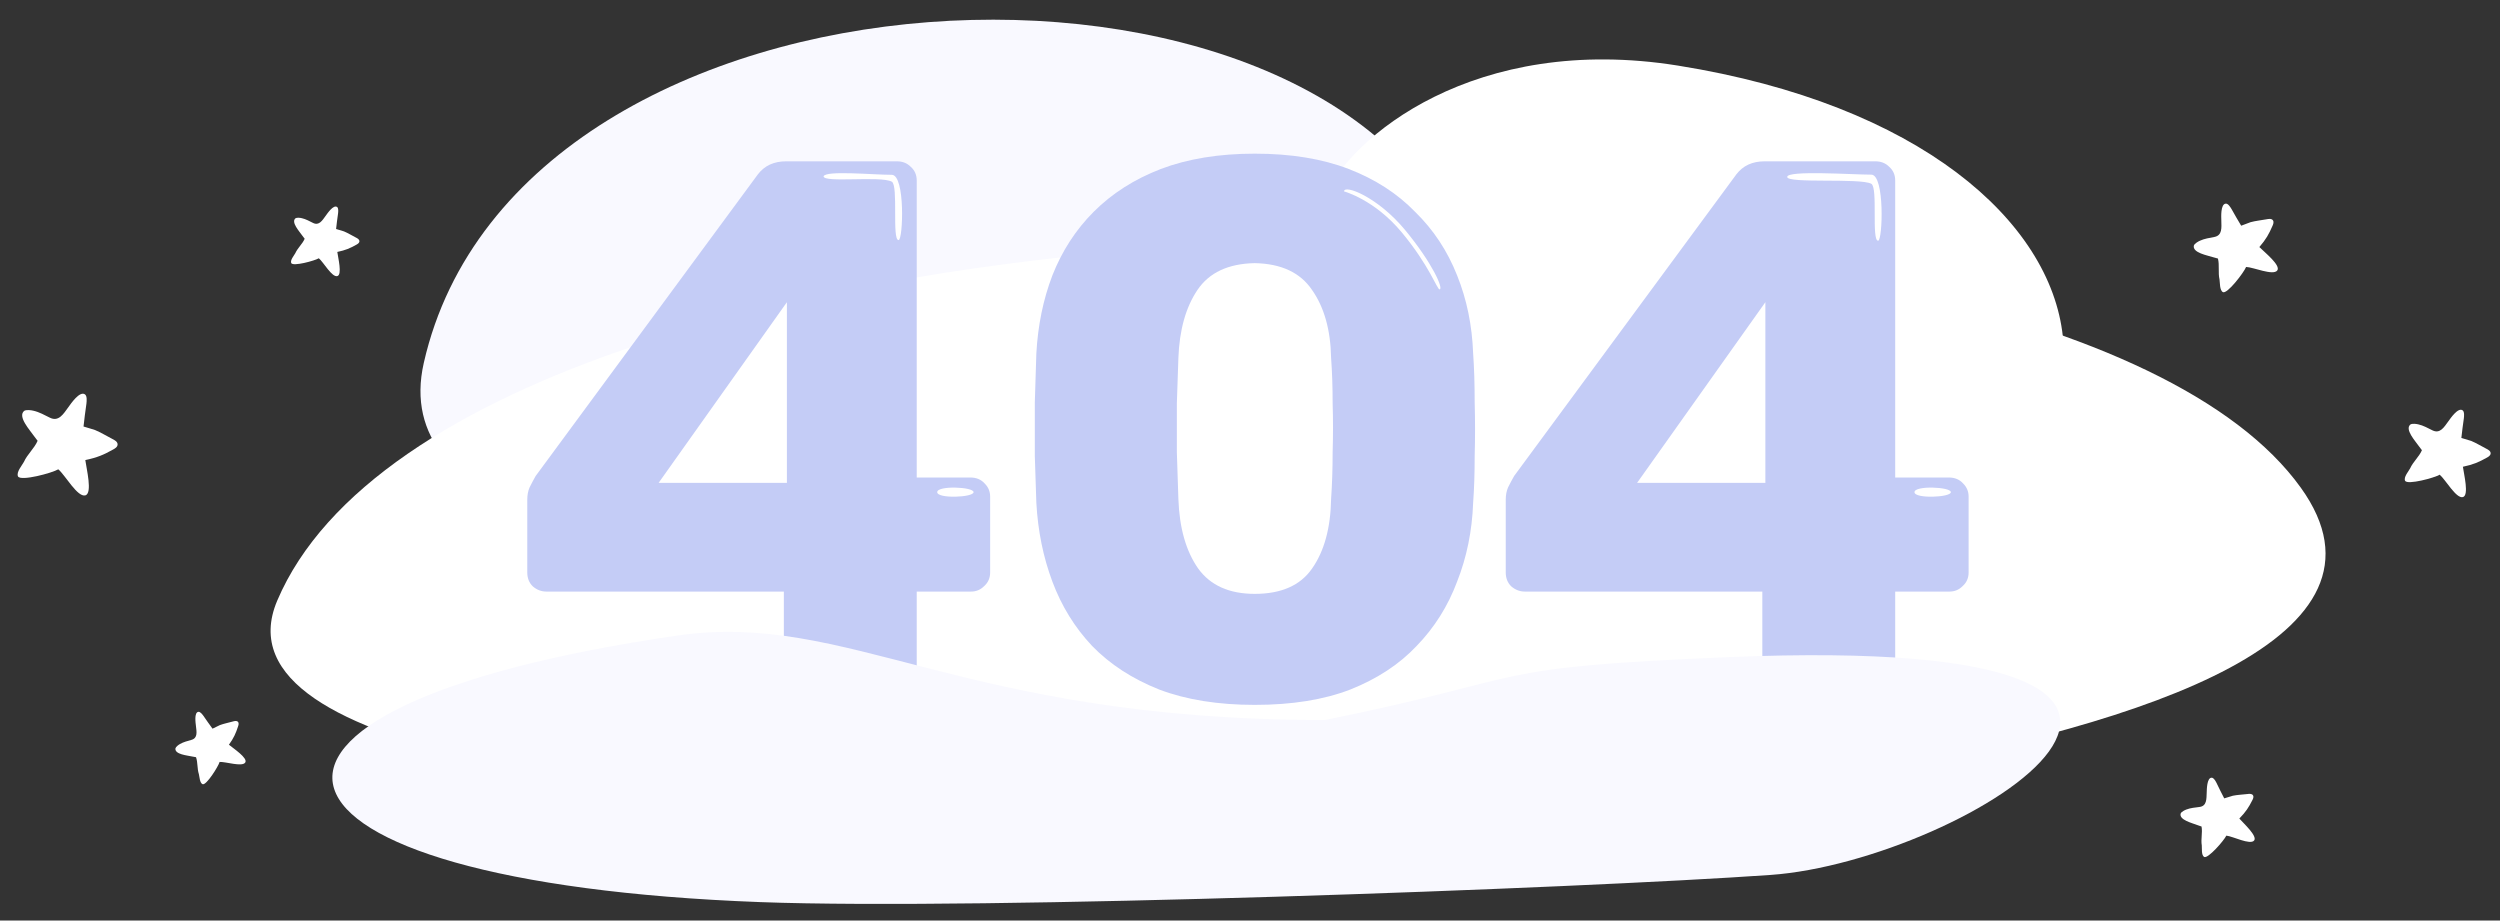 <svg width="736" height="271" viewBox="0 0 736 271" fill="none" xmlns="http://www.w3.org/2000/svg">
<rect x="0" y="0" width="736" height="271" fill="#333333" stroke="none"/>
<g clip-path="url(#clip0_2130_4572)">
<path d="M219.689 166.333C253.915 171.791 315.149 171.19 365.089 154.635C407.755 140.492 446.769 116.243 430.487 74.677C390.914 -26.346 152.881 -16.758 124.769 106.812C114.624 151.41 185.462 160.875 219.689 166.333Z" fill="#F9F9FF"/>
<path d="M389.602 58.575C381.893 76.891 382.097 109.988 403.95 137.489C422.62 160.984 454.968 182.825 511.246 175.344C648.025 157.161 636.375 42.124 493.975 19.308C434.302 9.747 397.311 40.258 389.602 58.575Z" fill="white"/>
<path d="M25.136 145.833C22.819 146.509 19.131 139.769 17.157 138.166C15.426 139.224 6.079 141.769 5.295 140.246C4.741 138.982 6.504 136.989 7.041 135.979C8.062 133.7 10.085 132.05 11.074 129.774C10.74 129.304 10.377 128.859 10.03 128.398C8.869 126.69 5.046 122.603 7.145 120.945C7.777 120.569 9.192 120.752 9.844 120.919C11.524 121.294 13.145 122.199 14.682 122.966C17.277 124.258 18.668 121.867 20.136 119.858C20.816 118.927 23.445 114.984 25.02 116.107C25.691 116.584 25.52 118.138 25.438 118.885C25.15 121.118 24.795 123.317 24.59 125.57C25.718 125.919 26.838 126.221 27.963 126.594C29.708 127.316 31.381 128.36 33.069 129.221C33.735 129.561 34.648 130.025 34.622 130.871C34.583 131.627 33.843 132.037 33.303 132.337C30.541 133.876 28.712 134.684 25.115 135.444C25.453 138.007 27.276 145.209 25.136 145.833Z" fill="white"/>
<path d="M99.319 81.279C97.734 81.742 95.21 77.131 93.86 76.034C92.676 76.758 86.281 78.499 85.744 77.457C85.365 76.592 86.572 75.229 86.939 74.537C87.638 72.978 89.022 71.849 89.698 70.292C89.47 69.97 89.222 69.666 88.984 69.35C88.19 68.182 85.574 65.386 87.01 64.252C87.443 63.994 88.411 64.12 88.857 64.234C90.007 64.49 91.115 65.11 92.167 65.635C93.942 66.518 94.894 64.882 95.898 63.508C96.364 62.871 98.162 60.173 99.24 60.942C99.699 61.268 99.582 62.331 99.526 62.842C99.329 64.37 99.086 65.874 98.945 67.416C99.718 67.655 100.484 67.861 101.253 68.116C102.447 68.61 103.592 69.325 104.747 69.914C105.203 70.146 105.827 70.464 105.809 71.043C105.782 71.56 105.276 71.841 104.907 72.046C103.017 73.099 101.766 73.651 99.305 74.172C99.536 75.925 100.783 80.852 99.319 81.279Z" fill="white"/>
<path d="M72.212 224.462C71.359 225.879 66.386 224.203 64.652 224.314C64.27 225.65 60.745 231.275 59.645 230.873C58.782 230.495 58.748 228.673 58.551 227.915C58.011 226.294 58.266 224.523 57.711 222.919C57.325 222.837 56.937 222.782 56.549 222.711C55.175 222.391 51.361 222.113 51.651 220.303C51.795 219.82 52.592 219.254 52.996 219.035C54.016 218.443 55.249 218.145 56.378 217.816C58.28 217.26 57.874 215.411 57.684 213.717C57.596 212.933 57.095 209.727 58.407 209.56C58.965 209.488 59.598 210.349 59.902 210.763C60.789 212.021 61.628 213.292 62.566 214.521C63.296 214.172 63.999 213.804 64.737 213.468C65.949 213.02 67.273 212.768 68.521 212.417C69.014 212.278 69.688 212.087 70.066 212.525C70.395 212.923 70.213 213.474 70.079 213.876C69.402 215.934 68.855 217.191 67.397 219.245C68.752 220.377 73 223.154 72.212 224.462Z" fill="white"/>
<path d="M725.095 146.335C723.106 146.916 719.937 141.127 718.242 139.75C716.755 140.659 708.727 142.844 708.053 141.536C707.577 140.45 709.092 138.739 709.553 137.871C710.43 135.913 712.168 134.496 713.017 132.542C712.73 132.138 712.419 131.756 712.121 131.359C711.124 129.892 707.839 126.382 709.643 124.958C710.185 124.635 711.401 124.792 711.961 124.936C713.404 125.258 714.796 126.035 716.116 126.694C718.345 127.804 719.54 125.75 720.801 124.024C721.385 123.224 723.643 119.837 724.996 120.803C725.572 121.212 725.426 122.547 725.355 123.188C725.107 125.107 724.803 126.995 724.626 128.93C725.596 129.231 726.557 129.49 727.524 129.81C729.023 130.43 730.459 131.327 731.91 132.067C732.482 132.359 733.266 132.757 733.243 133.484C733.21 134.133 732.574 134.485 732.11 134.743C729.738 136.065 728.167 136.759 725.078 137.412C725.367 139.613 726.933 145.799 725.095 146.335Z" fill="white"/>
<path d="M663.605 247.454C662.442 248.846 657.329 246.187 655.429 246.014C654.791 247.4 650.02 252.905 648.896 252.284C648.023 251.727 648.292 249.745 648.206 248.89C647.892 247.04 648.467 245.162 648.135 243.328C647.73 243.174 647.318 243.049 646.909 242.907C645.473 242.328 641.383 241.381 642.001 239.466C642.239 238.967 643.198 238.488 643.674 238.319C644.879 237.848 646.268 237.734 647.547 237.568C649.704 237.287 649.575 235.212 649.653 233.343C649.689 232.477 649.685 228.914 651.137 228.955C651.754 228.972 652.296 230.013 652.555 230.513C653.307 232.028 654.003 233.548 654.814 235.04C655.664 234.785 656.488 234.504 657.346 234.265C658.735 233.984 660.215 233.934 661.627 233.764C662.185 233.697 662.948 233.603 663.284 234.143C663.575 234.63 663.284 235.197 663.072 235.61C661.991 237.728 661.187 238.998 659.26 240.98C660.539 242.438 664.68 246.167 663.605 247.454Z" fill="white"/>
<path d="M670.429 79.62C669.234 81.247 663.373 78.651 661.251 78.591C660.638 80.174 655.722 86.62 654.43 86.008C653.422 85.451 653.584 83.232 653.429 82.287C652.953 80.255 653.46 78.13 652.964 76.117C652.504 75.974 652.038 75.864 651.574 75.734C649.939 75.191 645.332 74.425 645.886 72.256C646.115 71.685 647.147 71.086 647.664 70.865C648.969 70.259 650.503 70.034 651.912 69.762C654.288 69.299 654.001 67.004 653.958 64.923C653.938 63.958 653.687 60.003 655.301 59.947C655.987 59.922 656.661 61.041 656.985 61.579C657.924 63.208 658.802 64.848 659.806 66.448C660.733 66.105 661.629 65.736 662.564 65.41C664.088 65.002 665.727 64.844 667.284 64.556C667.898 64.442 668.739 64.286 669.15 64.861C669.506 65.382 669.223 66.031 669.016 66.505C667.962 68.932 667.157 70.399 665.155 72.734C666.677 74.264 671.533 78.116 670.429 79.62Z" fill="white"/>
<path d="M266.216 239.797C332.864 245.631 452.159 245.135 549.54 227.787C632.735 212.966 708.873 187.479 677.38 143.602C600.838 36.96 137.064 46.534 81.625 176.804C61.616 223.819 199.567 233.963 266.216 239.797Z" fill="white"/>
<path d="M557.381 55.346C557.208 55.569 557.054 55.885 556.974 56.218C556.935 56.385 556.913 56.644 556.911 56.82L556.4 80.485L555.888 104.151C555.882 104.678 556.05 104.983 556.334 104.962C556.6 104.85 556.888 104.478 557.064 103.903L557.144 103.57C559.045 95.566 559.428 58.83 558.081 55.425C557.933 55.037 557.649 55.057 557.381 55.346Z" fill="white"/>
<path d="M524.449 205.262C522.95 205.262 521.601 204.737 520.402 203.685C519.353 202.633 518.829 201.281 518.829 199.628V174.159H448.911C447.413 174.159 446.064 173.633 444.865 172.582C443.816 171.53 443.291 170.177 443.291 168.525V147.113C443.291 145.761 443.516 144.558 443.965 143.507C444.565 142.305 445.164 141.178 445.764 140.126L511.185 51.324C513.133 48.769 515.906 47.492 519.503 47.492H552.101C553.75 47.492 555.099 48.018 556.148 49.07C557.347 50.122 557.946 51.474 557.946 53.127V140.577H573.716C575.514 140.577 576.938 141.178 577.987 142.38C579.036 143.432 579.561 144.709 579.561 146.211V168.525C579.561 170.177 578.961 171.53 577.762 172.582C576.713 173.633 575.439 174.159 573.94 174.159H557.946V199.628C557.946 201.281 557.347 202.633 556.148 203.685C555.099 204.737 553.75 205.262 552.101 205.262H524.449ZM481.959 142.154H519.728V88.963L481.959 142.154Z" fill="#C4CCF6"/>
<path d="M369.397 207.516C358.606 207.516 349.239 206.014 341.295 203.009C333.352 199.853 326.757 195.571 321.511 190.162C316.416 184.752 312.519 178.442 309.821 171.229C307.123 164.017 305.55 156.279 305.1 148.014C304.95 143.957 304.8 139.375 304.65 134.266C304.65 129.007 304.65 123.748 304.65 118.489C304.8 113.08 304.95 108.271 305.1 104.064C305.55 95.8 307.123 88.137 309.821 81.075C312.669 73.862 316.715 67.627 321.961 62.368C327.357 56.958 333.951 52.751 341.745 49.746C349.688 46.741 358.906 45.238 369.397 45.238C380.038 45.238 389.256 46.741 397.049 49.746C404.843 52.751 411.362 56.958 416.608 62.368C422.004 67.627 426.125 73.862 428.973 81.075C431.82 88.137 433.394 95.8 433.694 104.064C433.994 108.271 434.144 113.08 434.144 118.489C434.293 123.748 434.293 129.007 434.144 134.266C434.144 139.375 433.994 143.957 433.694 148.014C433.394 156.279 431.82 164.017 428.973 171.229C426.275 178.442 422.303 184.752 417.058 190.162C411.962 195.571 405.442 199.853 397.499 203.009C389.705 206.014 380.338 207.516 369.397 207.516ZM369.397 174.835C377.191 174.835 382.811 172.356 386.258 167.398C389.855 162.289 391.729 155.452 391.878 146.887C392.178 142.53 392.328 137.947 392.328 133.139C392.478 128.331 392.478 123.522 392.328 118.714C392.328 113.906 392.178 109.473 391.878 105.416C391.729 97.152 389.855 90.466 386.258 85.357C382.811 80.248 377.191 77.619 369.397 77.469C361.603 77.619 355.983 80.248 352.536 85.357C349.089 90.466 347.215 97.152 346.916 105.416C346.766 109.473 346.616 113.906 346.466 118.714C346.466 123.522 346.466 128.331 346.466 133.139C346.616 137.947 346.766 142.53 346.916 146.887C347.215 155.452 349.164 162.289 352.761 167.398C356.358 172.356 361.903 174.835 369.397 174.835Z" fill="#C4CCF6"/>
<path d="M236.387 205.262C234.888 205.262 233.539 204.737 232.34 203.685C231.291 202.633 230.766 201.281 230.766 199.628V174.159H160.849C159.35 174.159 158.001 173.633 156.802 172.582C155.753 171.53 155.229 170.177 155.229 168.525V147.113C155.229 145.761 155.453 144.558 155.903 143.507C156.502 142.305 157.102 141.178 157.701 140.126L223.123 51.324C225.071 48.769 227.844 47.492 231.441 47.492H264.039C265.687 47.492 267.036 48.018 268.085 49.07C269.284 50.122 269.884 51.474 269.884 53.127V140.577H285.653C287.452 140.577 288.875 141.178 289.925 142.38C290.974 143.432 291.498 144.709 291.498 146.211V168.525C291.498 170.177 290.899 171.53 289.7 172.582C288.651 173.633 287.377 174.159 285.878 174.159H269.884V199.628C269.884 201.281 269.284 202.633 268.085 203.685C267.036 204.737 265.687 205.262 264.039 205.262H236.387ZM193.897 142.154H231.665V88.963L193.897 142.154Z" fill="#C4CCF6"/>
<path d="M413.633 67.68C421.674 77.386 425.121 85.19 423.783 85.19C423.114 85.19 420.755 78.156 412.713 68.451C404.672 58.746 395.681 56.346 395.681 56.346C395.75 54.215 405.591 57.975 413.633 67.68Z" fill="white"/>
<path d="M550.909 54.102C547.561 52.331 526.152 54.101 526.152 52.089C526.152 50.077 545.391 51.418 550.909 51.418C554.923 51.418 554.254 70.871 552.916 70.871C550.909 70.871 552.916 55.163 550.909 54.102Z" fill="white"/>
<path d="M563.623 144.891C563.623 146.891 574.329 146.455 574.329 144.891C574.329 143.326 563.623 142.891 563.623 144.891Z" fill="white"/>
<path d="M275.914 144.891C275.914 146.891 286.62 146.455 286.62 144.891C286.62 143.326 275.914 142.891 275.914 144.891Z" fill="white"/>
<path d="M262.532 53.477C259.184 51.707 242.459 53.915 242.459 51.903C243.128 50.124 257.014 51.465 262.532 51.465C266.546 51.465 265.877 70.686 264.539 70.686C262.532 70.686 264.539 54.539 262.532 53.477Z" fill="white"/>
<path d="M390.081 211.97C452.975 199.225 435.039 196.509 509.223 193.444C686.252 186.132 578.765 253.559 521.223 257.584C463.681 261.609 288.892 268.007 223.898 265.583C68.802 259.798 52.507 208.555 199.138 187.141C250.194 179.685 282.358 211.97 390.081 211.97Z" fill="#F9F9FF"/>
</g>
<defs>
<clipPath id="clip0_2130_4572">
<rect width="736" height="271" fill="white"/>
</clipPath>
</defs>
</svg>
